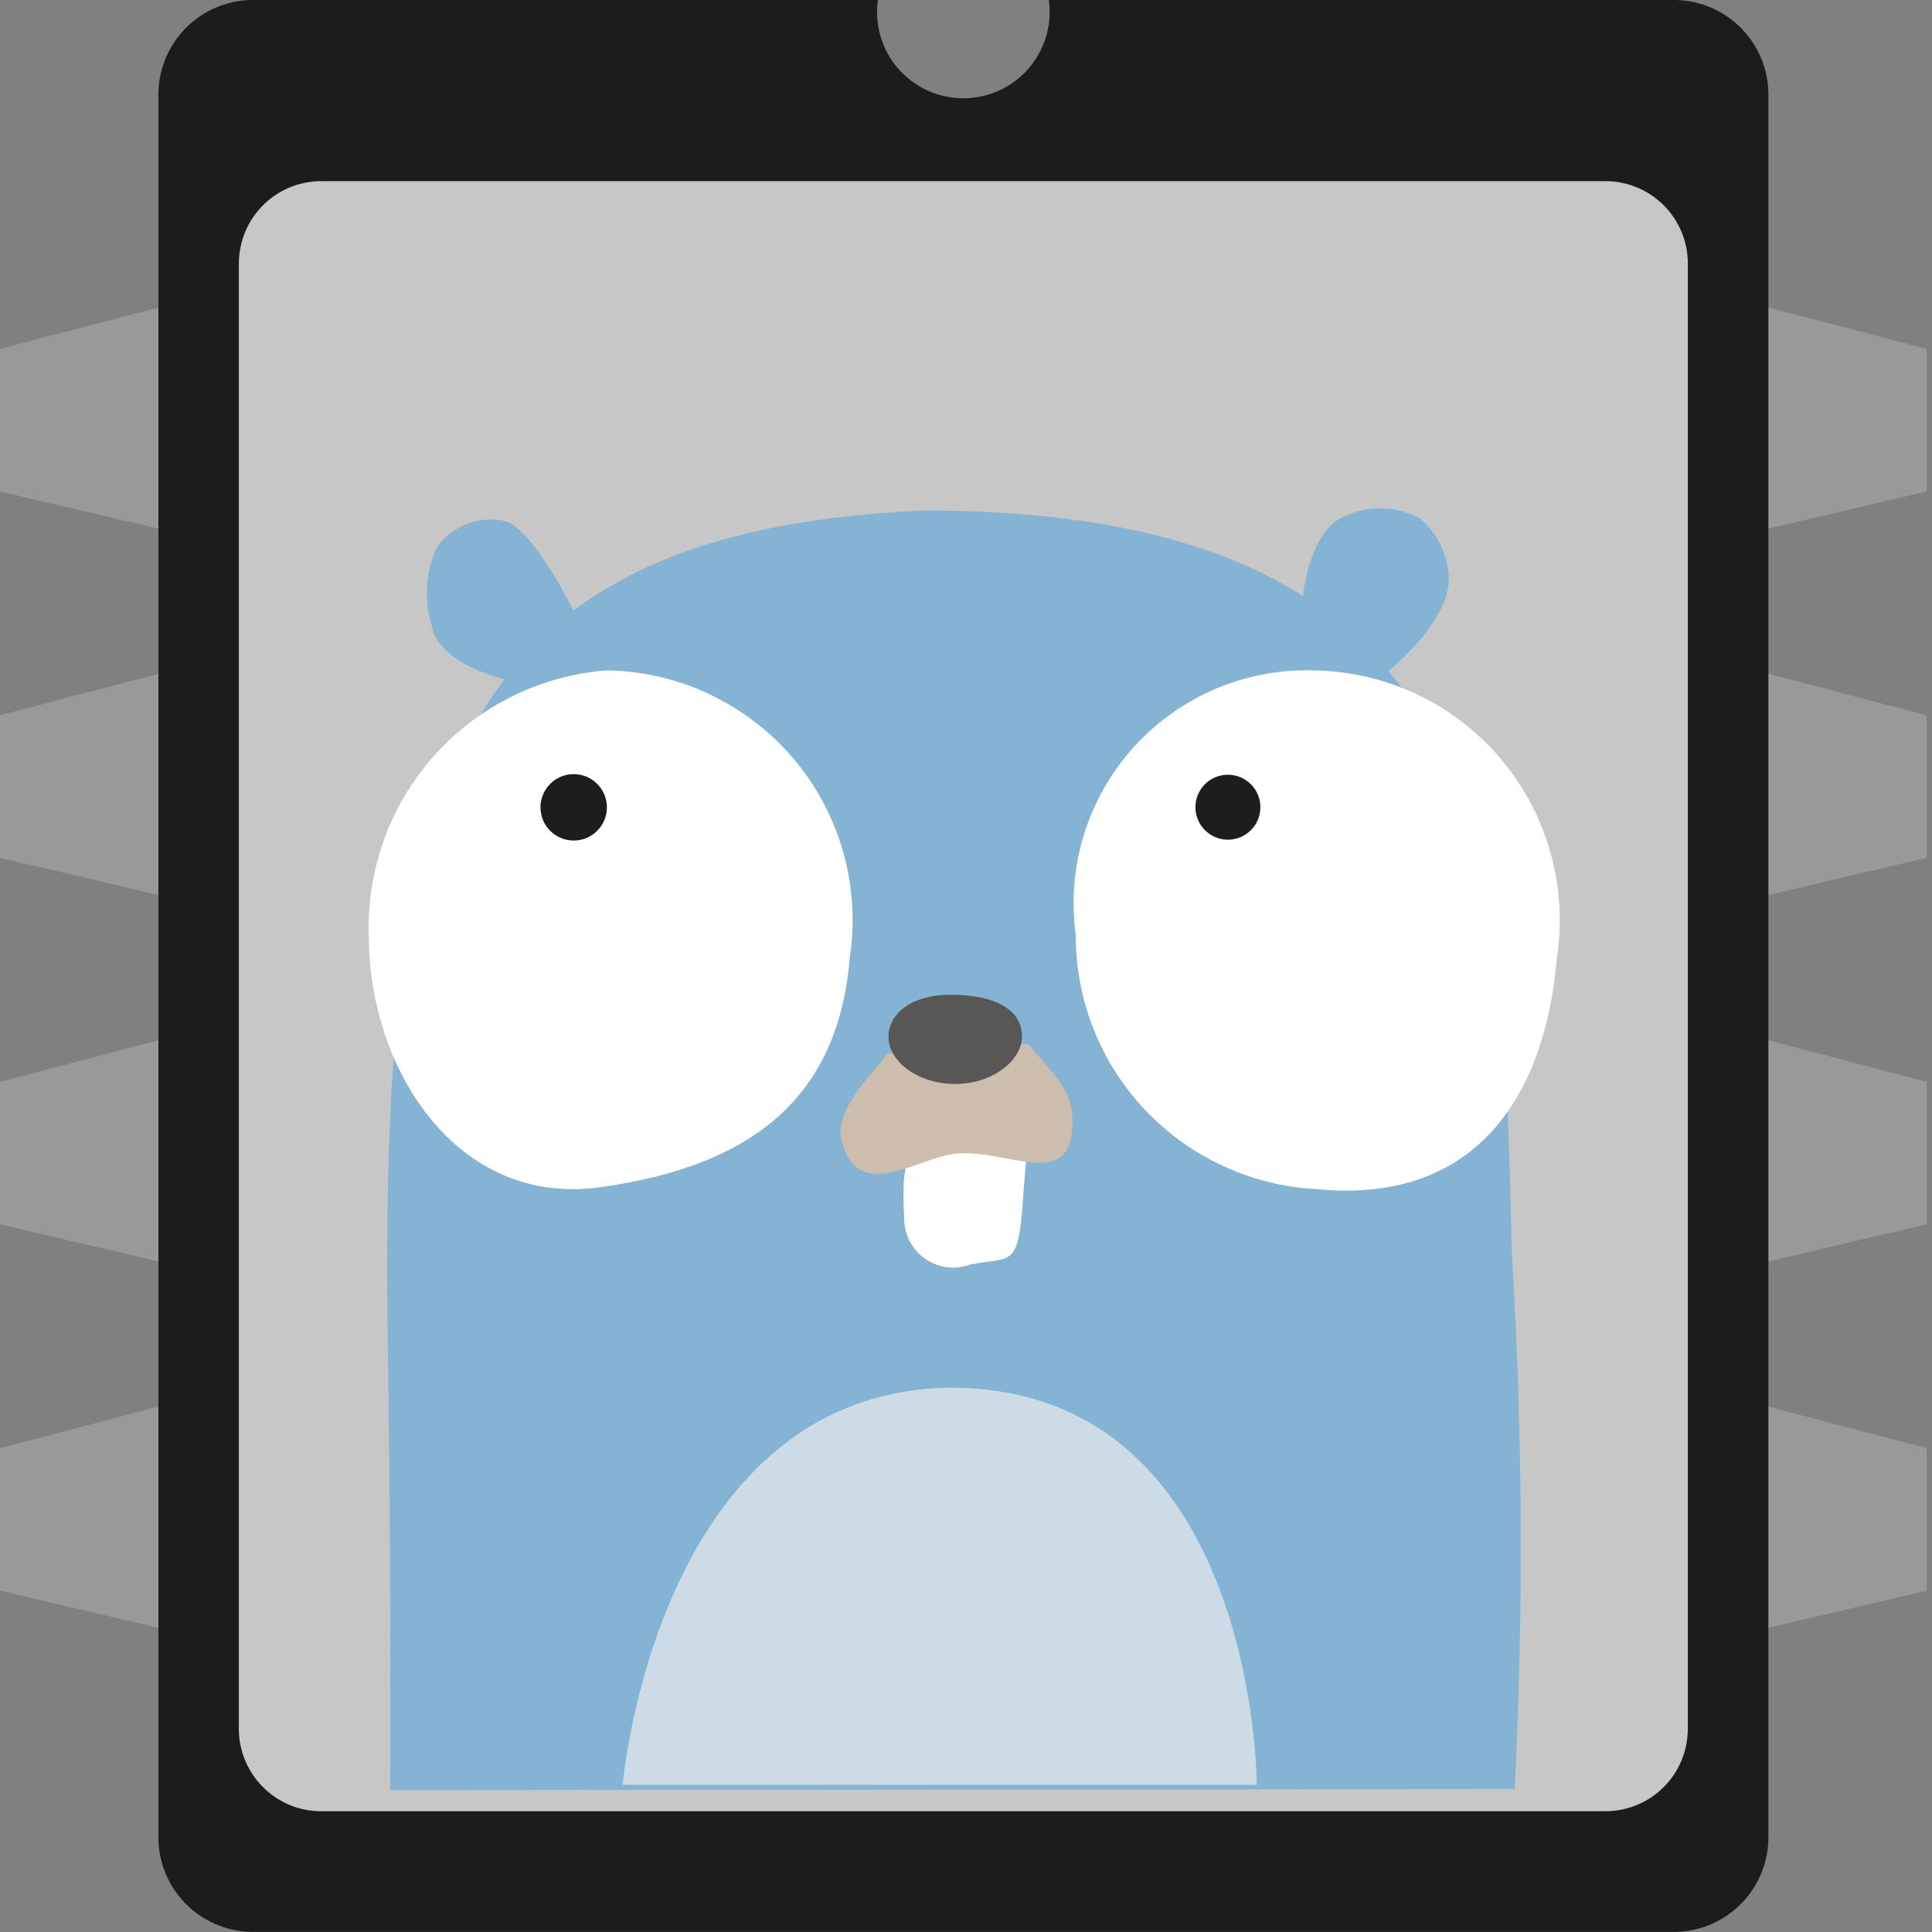 <svg fill="none" height="16" viewBox="0 0 16 16" width="16" xmlns="http://www.w3.org/2000/svg" xmlns:xlink="http://www.w3.org/1999/xlink"><rect x="0" y="0" width="16" height="16" fill="#808080" stroke="none"/><clipPath id="a"><path d="m0 0h15.956v16h-15.956z"/></clipPath><g clip-path="url(#a)"><g fill="#999"><path d="m2.956 2.349h-.892l-2.064.541v1.18l2.037.478h.919z"/><path d="m2.956 5.383h-.892l-2.064.541v1.18l2.037.478h.919z"/><path d="m2.956 8.418h-.892l-2.064.541v1.18l2.037.478h.919z"/><path d="m2.956 11.452h-.892l-2.064.541v1.18l2.037.478h.919z"/><path d="m13 4.548h.919l2.037-.478v-1.18l-2.064-.541h-.892z"/><path d="m13 7.582h.919l2.037-.478v-1.18l-2.064-.541h-.892z"/><path d="m13 10.617h.919l2.037-.478v-1.18l-2.064-.541h-.892z"/><path d="m13 13.651h.919l2.037-.478v-1.18l-2.064-.541h-.892z"/></g><path d="m13.88 0h-5.194c.002.022.006.042.006.064.005.097-.01.193-.044.284-.034.091-.086.174-.152.244-.067.07-.147.126-.236.164s-.185.058-.282.058c-.097 0-.193-.02-.282-.058s-.169-.094-.236-.164c-.067-.07-.119-.153-.152-.244-.034-.091-.049-.187-.044-.284 0-.022.004-.043.006-.064h-5.194c-.208.005-.405.093-.548.243-.143.15-.221.352-.216.559v14.395c-.005.208.073.409.216.559.143.15.34.238.548.243h11.805c.208-.005.405-.093.548-.243.143-.15.221-.352.216-.559v-14.395c.005-.208-.073-.409-.216-.559-.143-.15-.341-.238-.548-.243z" fill="#1c1c1c"/><path d="m2.666 15h10.624c.181.001.355-.069.484-.196.129-.127.202-.3.204-.481v-12.146c-.001-.181-.075-.354-.204-.481-.129-.127-.303-.197-.484-.196h-10.624c-.181-.001-.355.069-.484.196-.129.127-.202.3-.204.481v12.146c.001.181.075.354.204.481.129.127.303.198.484.196z" fill="#c7c7c7"/><path d="m10.786 4.966s.047-.58.359-.694c.097-.045.204-.066.311-.062.107.004.212.033.306.085.072.061.13.137.171.223s.063.179.066.273c0.0.402-.584.834-.584.834l-.397-.479z" fill="#84b3d3"/><path d="m4.18 5.625s-.551-.121-.606-.448c-.066-.216-.049-.448.049-.652.061-.082.144-.146.24-.184s.199-.048.3-.03c.235.03.589.751.589.751z" fill="#84b3d3"/><path d="m3.215 11.36c-.083-4.726.391-6.943 4.421-7.132 4.813-.006 4.804 2.906 4.885 6.162.089 1.474.097 2.951.023 4.426l-9.312.009s.006-2.109-.018-3.465z" fill="#84b3d3"/><path d="m5.156 14.781s.278-3.215 2.668-3.288c2.584-.041 2.584 3.288 2.584 3.288z" fill="#cddbe6"/><path d="m7.039 7.922c-.09 1.11-.74 1.729-2.077 1.911-1.175.16-1.908-.973-1.908-2.087-.017-.548.178-1.082.544-1.491.366-.408.876-.66 1.423-.703.295.004.586.07.852.196s.504.306.695.531c.191.224.332.487.413.771.081.283.101.581.058.873z" fill="#fff"/><path d="m12.894 7.922c-.09 1.11-.638 2.056-1.988 1.926-.539-.027-1.047-.261-1.419-.652-.372-.391-.579-.911-.578-1.45-.038-.278-.016-.561.066-.829.082-.268.222-.515.409-.724s.418-.374.675-.485c.258-.111.536-.164.817-.156.295.004.586.07.853.196.267.125.504.306.695.531s.332.487.413.771c.081.283.101.581.058.873z" fill="#fff"/><path d="m8.472 9.941c-.041.566-.094.465-.437.531-.062.023-.129.031-.195.022s-.128-.034-.182-.072c-.054-.038-.098-.09-.127-.149-.03-.059-.044-.125-.043-.191-.031-.595.052-.55.404-.55.224 0 .452-.099.54-.045.093.058.069.029.039.454z" fill="#fff"/><path d="m8.522 8.649c.18.237.371.356.36.671-.019.548-.547.192-.964.234-.325.032-.821.425-.951-.117-.067-.278.364-.64.364-.702.178-.07.367-.108.557-.112.293 0 .633.026.633.026z" fill="#ccbdac"/><path d="m8.464 8.581c0 .202-.245.396-.553.396-.309 0-.553-.187-.553-.389s.203-.35.511-.35c.404 0 .595.142.595.344z" fill="#595755"/><path d="m4.751 6.961c.152 0 .275-.123.275-.275 0-.152-.123-.275-.275-.275-.152 0-.275.123-.275.275 0 .152.123.275.275.275z" fill="#1d1d1b"/><path d="m10.169 6.954c.148 0 .269-.12.269-.269 0-.148-.12-.269-.269-.269s-.269.12-.269.269c0 .148.12.269.269.269z" fill="#1d1d1b"/></g></svg>